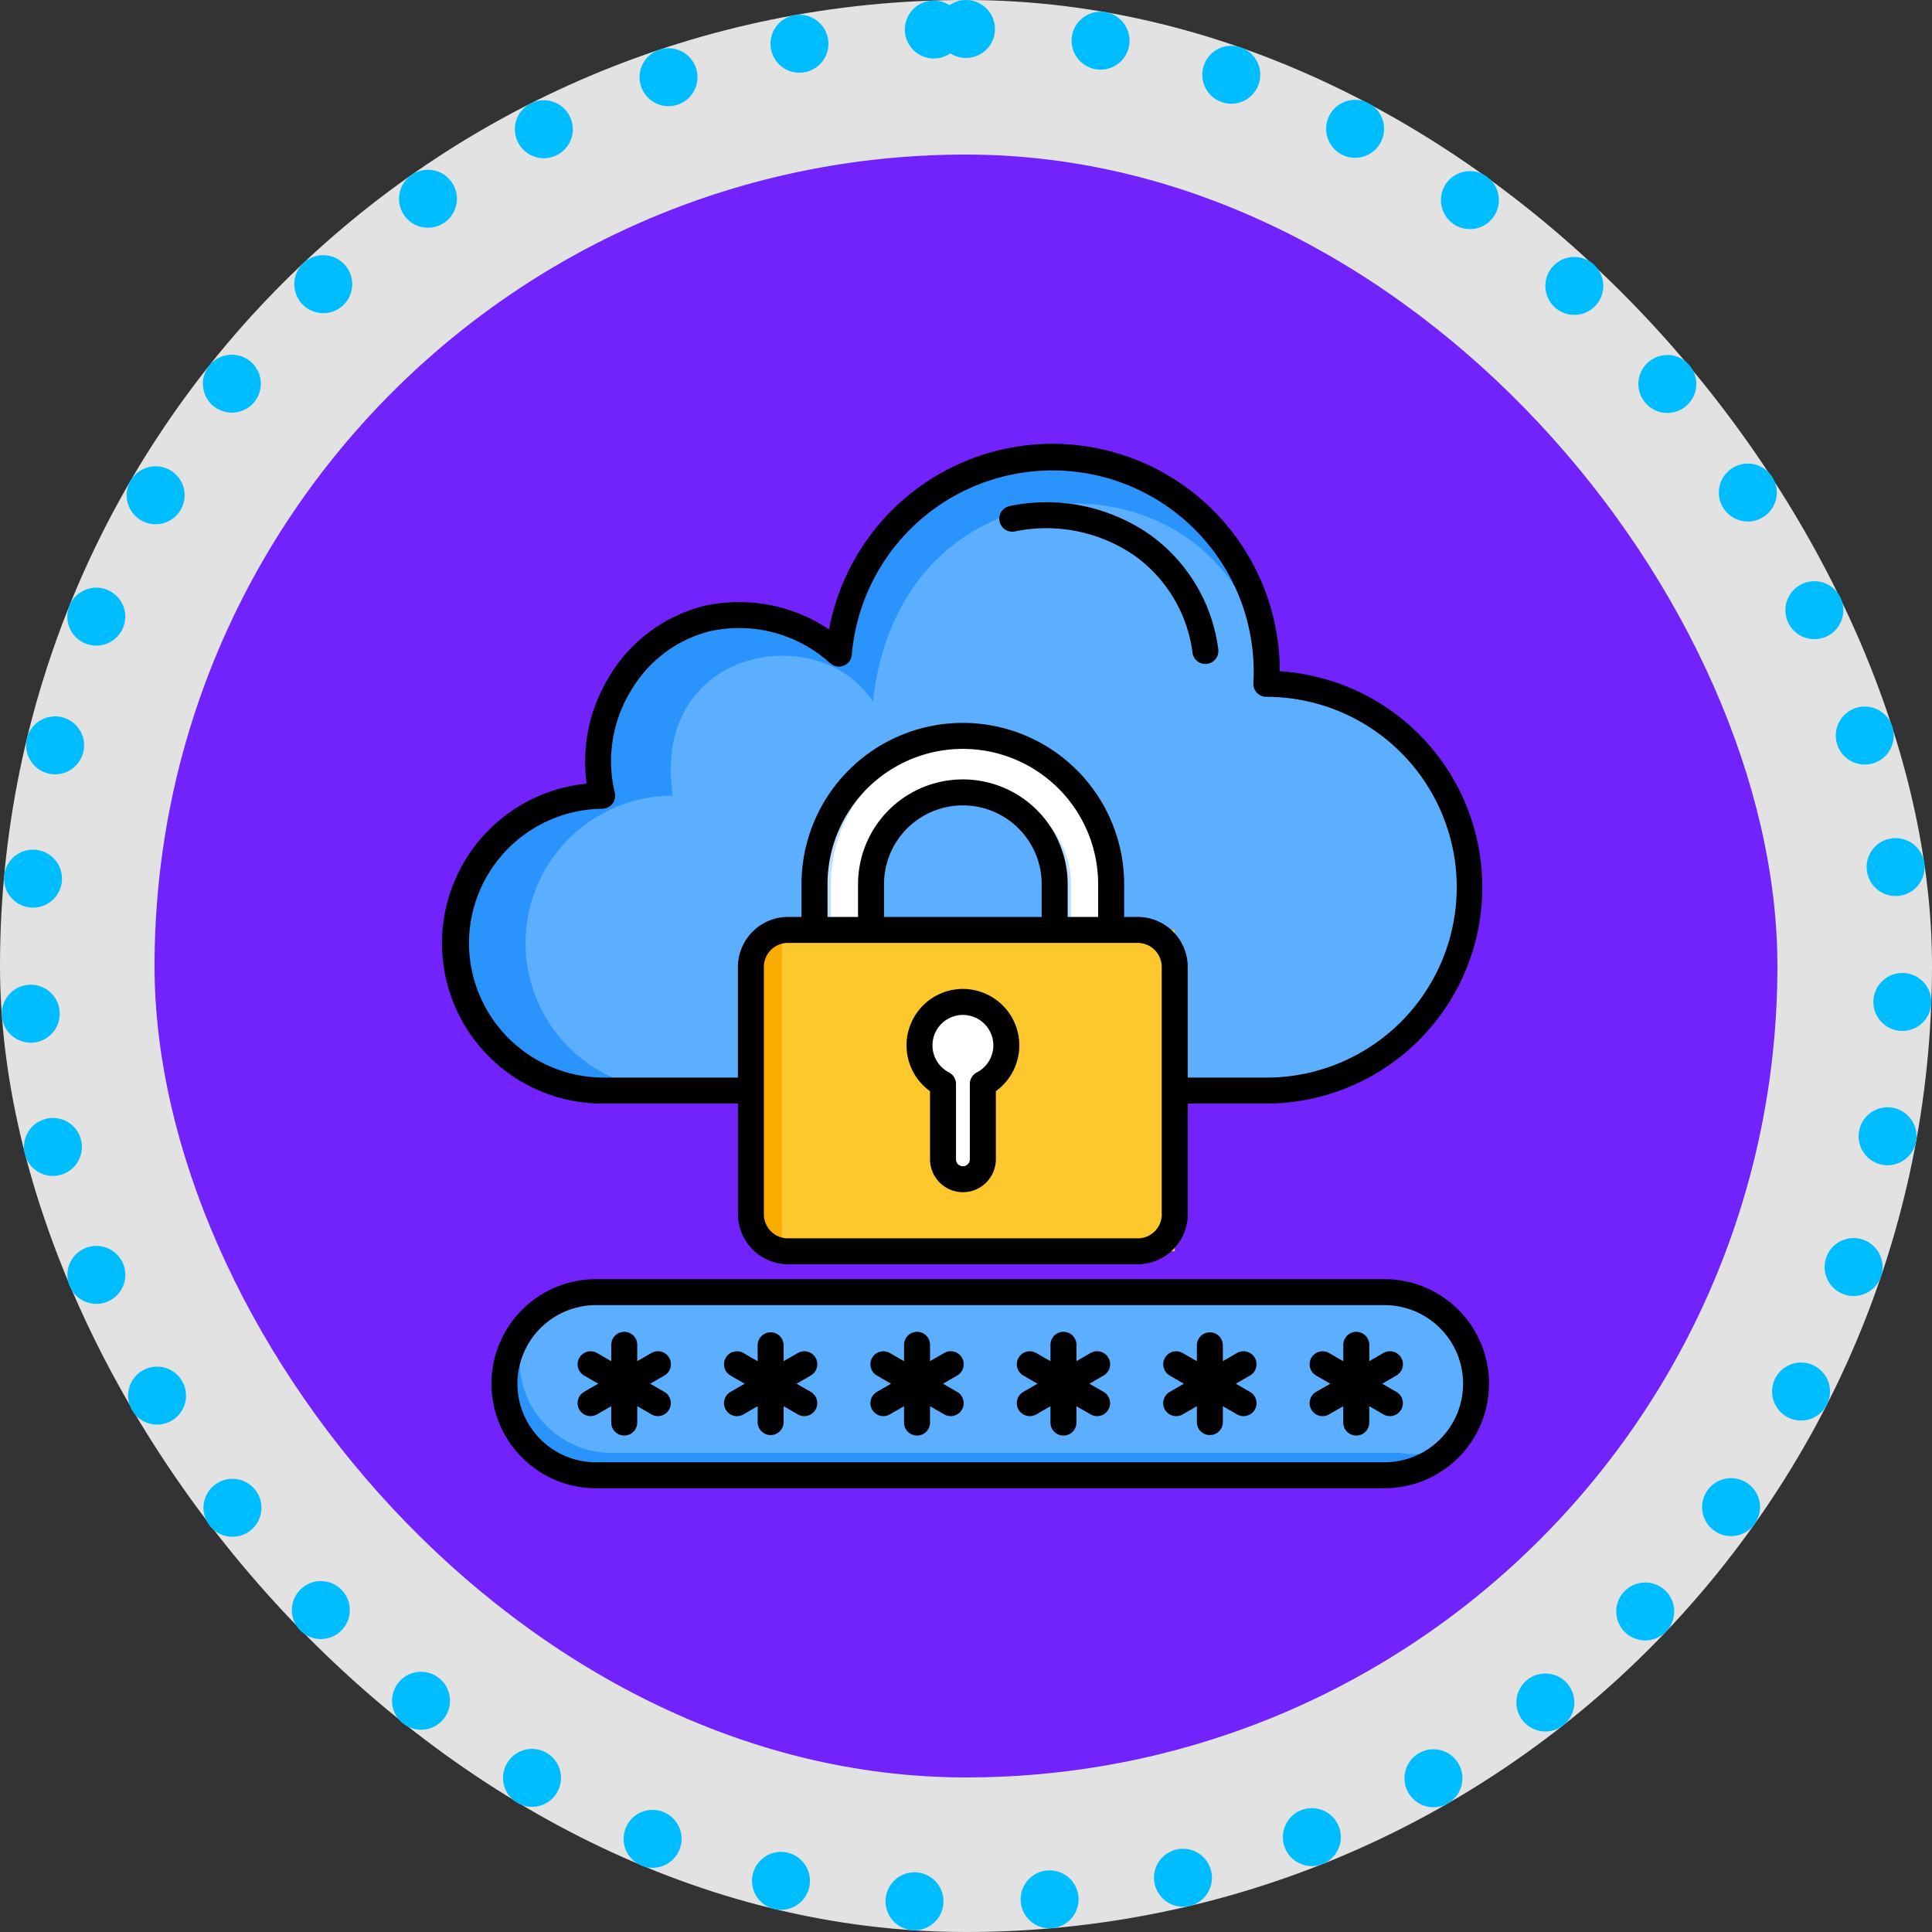 <svg xmlns="http://www.w3.org/2000/svg" width="100" height="100" viewBox="0 0 100 100">
  <rect x="0" y="0" width="100" height="100" fill="#333333" stroke="none"/>
  <g id="Group_1165086" data-name="Group 1165086" transform="translate(-637 -6992)">
    <g id="Group_1098742" data-name="Group 1098742" transform="translate(637.242 6992)">
      <rect id="Rectangle_400898" data-name="Rectangle 400898" width="100" height="100" rx="50" transform="translate(-0.242)" fill="#fff" opacity="0.859"/>
      <g id="Rectangle_400907" data-name="Rectangle 400907" transform="translate(-0.242)" fill="none" stroke="#00bdff" stroke-linecap="round" stroke-width="3" stroke-dasharray="0 7">
        <rect width="100" height="100" rx="50" stroke="none"/>
        <rect x="1.5" y="1.5" width="97" height="97" rx="48.5" fill="none"/>
      </g>
    </g>
    <g id="Group_1107006" data-name="Group 1107006" transform="translate(645.398 7000.157)">
      <rect id="Rectangle_400898-2" data-name="Rectangle 400898" width="84" height="84" rx="42" transform="translate(-0.399 -0.157)" fill="#6003fe" opacity="0.859"/>
      <rect id="Rectangle_400907-2" data-name="Rectangle 400907" width="84" height="84" rx="42" transform="translate(-0.398 -0.157)" fill="none"/>
    </g>
    <g id="Group_1165450" data-name="Group 1165450" transform="translate(645.522 7000.197)">
      <g id="Group_1165449" data-name="Group 1165449" transform="translate(15.088 15.452)">
        <path id="Path_939172" data-name="Path 939172" d="M40.289,31.015A11.085,11.085,0,0,1,62.4,32.579a10.521,10.521,0,0,1,0,21.041H28.048a7.627,7.627,0,0,1,0-15.253,7.654,7.654,0,0,1,5.4-9.162,7.708,7.708,0,0,1,6.844,1.809Z" transform="translate(-20.482 -20.833)" fill="#2a93fc" fill-rule="evenodd"/>
        <path id="Path_939173" data-name="Path 939173" d="M91.342,51.691a10.521,10.521,0,0,1,0,21.041h-30.7a7.626,7.626,0,0,1,0-15.253c-1.188-7.633,7.55-9.2,10.354-4.864,1.517-13.917,19.5-13.132,20.347-.925Z" transform="translate(-49.423 -39.944)" fill="#5caeff" fill-rule="evenodd"/>
        <path id="Path_939174" data-name="Path 939174" d="M193.741,149.68a7.7,7.7,0,0,1,7.677,7.677v4.893h-2.924v-4.893a4.752,4.752,0,1,0-9.5,0v4.893h-2.924v-4.893A7.7,7.7,0,0,1,193.741,149.68Z" transform="translate(-167.51 -135.242)" fill="#bddfff" fill-rule="evenodd"/>
        <path id="Path_939175" data-name="Path 939175" d="M200.82,149.785a7.7,7.7,0,0,1,7.257,7.665v4.893h-2.084V157.45a4.774,4.774,0,0,0-4.752-4.752c-.142,0-.282.007-.42.019-.138-.012-.279-.019-.42-.019a4.774,4.774,0,0,0-4.752,4.752v4.893h-2.084V157.45A7.7,7.7,0,0,1,200.82,149.785Z" transform="translate(-174.17 -135.336)" fill="#fff" fill-rule="evenodd"/>
      </g>
      <rect id="Rectangle_448123" data-name="Rectangle 448123" width="21.934" height="16.633" rx="3" transform="translate(30.352 39.932)" fill="#f9ac00"/>
      <rect id="Rectangle_448124" data-name="Rectangle 448124" width="20.337" height="16.633" transform="translate(31.948 39.932)" fill="#fdc72e"/>
      <rect id="Rectangle_448125" data-name="Rectangle 448125" width="50.289" height="9.479" rx="4.74" transform="translate(17.593 58.679)" fill="#2a93fc"/>
      <path id="Path_939176" data-name="Path 939176" d="M53.792,406.605H94.6a4.753,4.753,0,0,1,4.739,4.739,3.328,3.328,0,0,1-3.955,3.585H54.576a4.753,4.753,0,0,1-4.739-4.739,4.7,4.7,0,0,1,.467-2.046A4.729,4.729,0,0,1,53.792,406.605Z" transform="translate(-31.46 -347.926)" fill="#5caeff" fill-rule="evenodd"/>
      <path id="Path_939177" data-name="Path 939177" d="M242.766,272.575a2.248,2.248,0,0,1,1.03,4.245v3.9a1.03,1.03,0,1,1-2.06,0v-3.9a2.248,2.248,0,0,1,1.03-4.245Z" transform="translate(-200.776 -228.915)" fill="#f9ac00" fill-rule="evenodd"/>
      <path id="Path_939178" data-name="Path 939178" d="M236.766,272.575a2.248,2.248,0,0,1,1.03,4.245v3.9a1.03,1.03,0,1,1-2.06,0v-3.9a2.248,2.248,0,0,1,1.03-4.245Z" transform="translate(-195.448 -228.915)" fill="#fff" fill-rule="evenodd"/>
      <path id="Path_939179" data-name="Path 939179" d="M63.756,63l-.733.424.733.423a.672.672,0,1,1-.673,1.164l-.733-.423v.847a.672.672,0,0,1-1.345,0v-.847l-.734.423a.66.66,0,0,1-.335.091.673.673,0,0,1-.337-1.255l.734-.423L59.6,63a.672.672,0,0,1,.673-1.164l.734.424V61.41a.672.672,0,1,1,1.345,0v.847l.733-.424A.672.672,0,1,1,63.756,63Zm-7.578,0-.733.424.733.423a.672.672,0,0,1-.336,1.255.665.665,0,0,1-.336-.091l-.733-.423v.847a.673.673,0,0,1-1.345,0v-.847l-.733.423a.665.665,0,0,1-.336.091.672.672,0,0,1-.336-1.255l.733-.423L52.023,63a.672.672,0,1,1,.672-1.164l.733.424V61.41a.673.673,0,0,1,1.345,0v.847l.733-.424A.672.672,0,1,1,56.178,63ZM48.6,63l-.732.424.732.423a.672.672,0,1,1-.672,1.164l-.733-.423v.847a.672.672,0,0,1-1.345,0v-.847l-.733.423a.672.672,0,1,1-.673-1.164l.733-.423L44.445,63a.672.672,0,1,1,.673-1.164l.733.424V61.41a.672.672,0,1,1,1.345,0v.847l.733-.424A.672.672,0,1,1,48.6,63Zm-7.578,0-.733.424.733.423a.672.672,0,1,1-.673,1.164l-.733-.423v.847a.672.672,0,0,1-1.345,0v-.847l-.733.423a.672.672,0,1,1-.672-1.164l.732-.423L36.867,63a.672.672,0,1,1,.672-1.164l.733.424V61.41a.672.672,0,1,1,1.345,0v.847l.733-.424A.672.672,0,1,1,41.022,63Zm-7.577,0-.734.424.734.423a.673.673,0,0,1-.337,1.255.659.659,0,0,1-.335-.091l-.734-.423v.847a.673.673,0,0,1-1.345,0v-.847l-.733.423a.665.665,0,0,1-.336.091.672.672,0,0,1-.336-1.255l.733-.423L29.289,63a.672.672,0,1,1,.672-1.164l.733.424V61.41a.673.673,0,0,1,1.345,0v.847l.734-.424A.672.672,0,0,1,33.444,63Zm-7.578,0-.734.424.734.423A.673.673,0,0,1,25.53,65.1a.66.66,0,0,1-.335-.091l-.734-.423v.847a.672.672,0,0,1-1.345,0v-.847l-.733.423a.672.672,0,1,1-.673-1.164l.733-.423L21.711,63a.672.672,0,1,1,.673-1.164l.733.424V61.41a.672.672,0,1,1,1.345,0v.847l.734-.424A.672.672,0,0,1,25.867,63Zm37.272,4.491a4.067,4.067,0,0,0,0-8.135H22.328a4.067,4.067,0,0,0,0,8.135h40.81Zm0-9.48H22.328a5.412,5.412,0,0,0,0,10.824h40.81a5.412,5.412,0,0,0,0-10.824Zm-21.1-10.7a.672.672,0,0,0-.363.6v3.9a.358.358,0,1,1-.716,0v-3.9a.671.671,0,0,0-.363-.6,1.575,1.575,0,1,1,1.442,0Zm-.722-4.321a2.92,2.92,0,0,0-1.7,5.292v3.526a1.7,1.7,0,1,0,3.405,0V48.283a2.921,2.921,0,0,0-1.7-5.292Zm1.895-24.212a.674.674,0,0,1,.539-.784,9.356,9.356,0,0,1,7.268,1.5,8.66,8.66,0,0,1,3.516,5.913.671.671,0,0,1-.575.756.628.628,0,0,1-.092.007.673.673,0,0,1-.666-.582,7.327,7.327,0,0,0-2.971-5.005,8.031,8.031,0,0,0-6.236-1.271.671.671,0,0,1-.783-.538ZM15.752,40.621a6.978,6.978,0,0,0,6.9,6.958h7.02V41.855a2.6,2.6,0,0,1,2.592-2.592h.7V37.57a8.349,8.349,0,1,1,16.7,0v1.693h.7a2.594,2.594,0,0,1,2.591,2.592v5.725h4.069a9.854,9.854,0,0,0,0-19.709.671.671,0,0,1-.671-.711,10.419,10.419,0,0,0-20.784-1.47.672.672,0,0,1-1.121.442A7.023,7.023,0,0,0,28.2,24.479a6.629,6.629,0,0,0-4.056,3.06,6.978,6.978,0,0,0-.846,5.288.672.672,0,0,1-.647.836,6.978,6.978,0,0,0-6.9,6.958Zm29.643-1.358H37.234V37.57a4.08,4.08,0,0,1,8.161,0Zm2.923,0H46.74V37.57a5.425,5.425,0,0,0-10.85,0v1.693H34.31V37.57a7,7,0,1,1,14.008,0v1.693Zm3.291,15.386V41.854a1.249,1.249,0,0,0-1.247-1.247h-18.1a1.248,1.248,0,0,0-1.247,1.247V54.649A1.248,1.248,0,0,0,32.267,55.9h18.1a1.249,1.249,0,0,0,1.247-1.247ZM29.675,48.924v5.725a2.6,2.6,0,0,0,2.592,2.592h18.1a2.6,2.6,0,0,0,2.591-2.592V48.924h4.069a11.2,11.2,0,0,0,.692-22.377,11.764,11.764,0,0,0-23.329-2.163A8.364,8.364,0,0,0,27.9,23.17,7.977,7.977,0,0,0,23,26.841a8.4,8.4,0,0,0-1.157,5.523,8.3,8.3,0,0,0,.808,16.56Z" transform="translate(0 0)" fill-rule="evenodd"/>
    </g>
  </g>
</svg>
